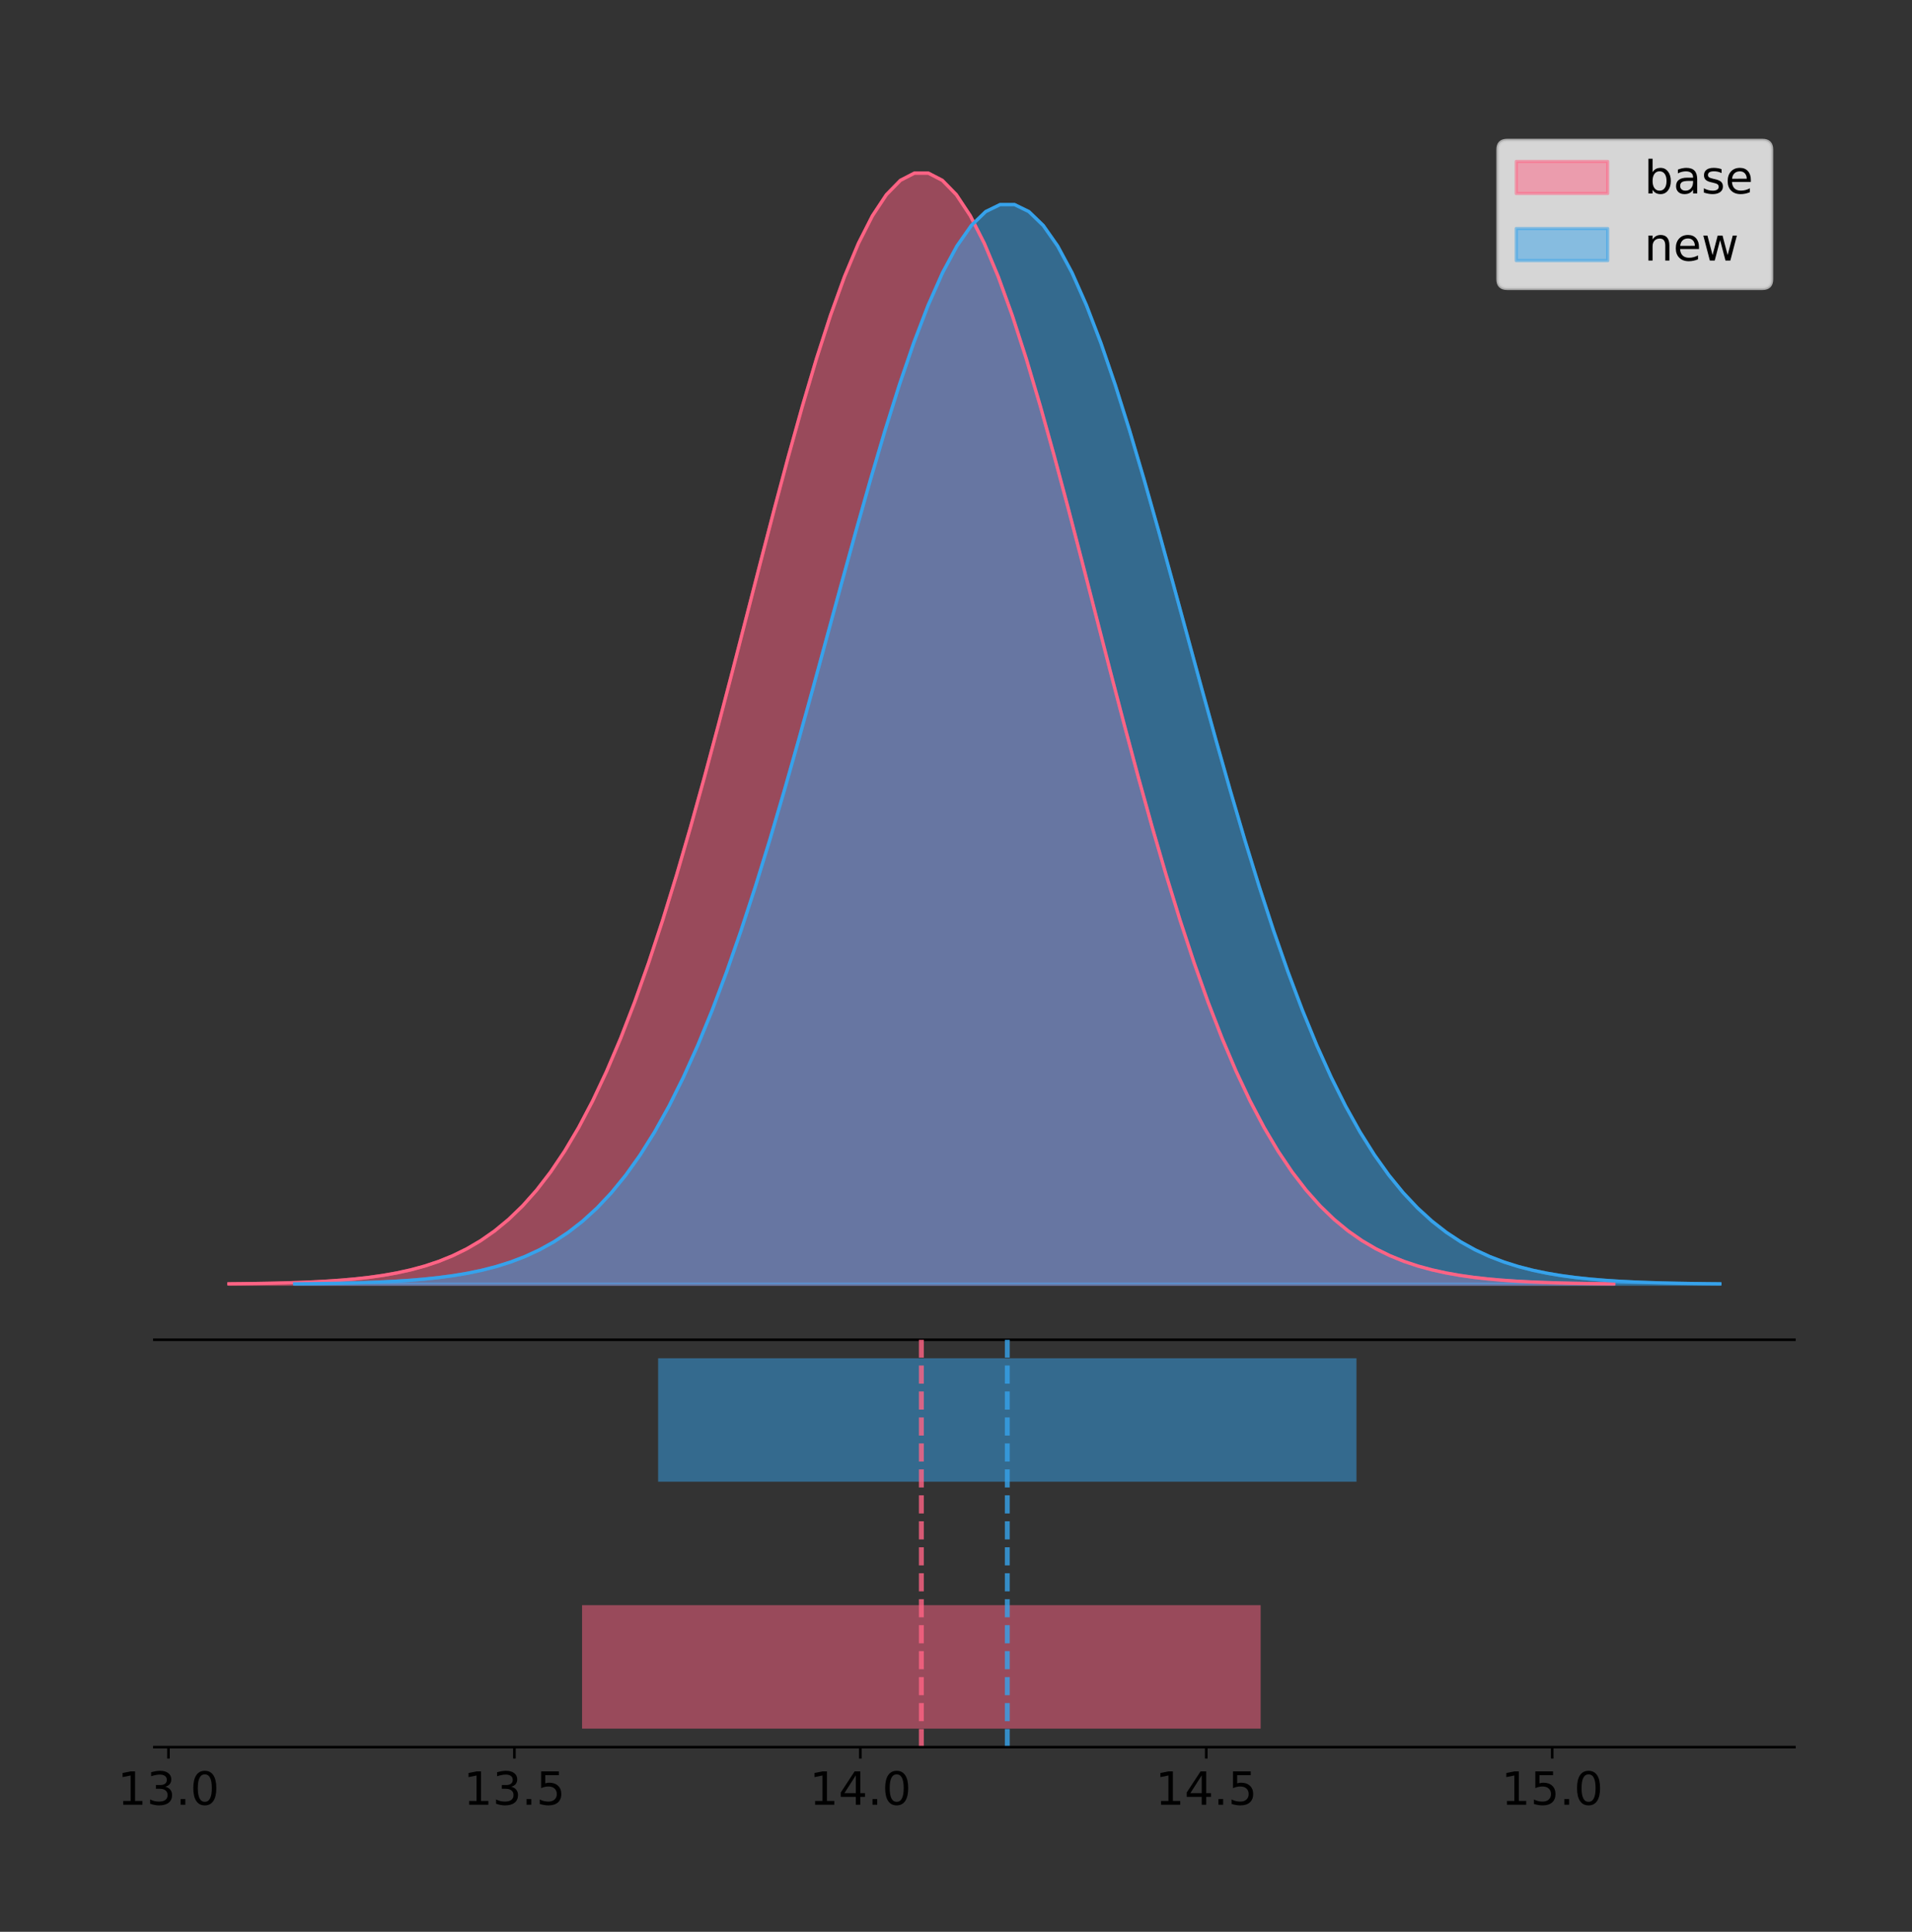 <?xml version="1.0" encoding="utf-8" standalone="no"?>
<!DOCTYPE svg PUBLIC "-//W3C//DTD SVG 1.1//EN"
  "http://www.w3.org/Graphics/SVG/1.1/DTD/svg11.dtd">
<!-- Created with matplotlib (https://matplotlib.org/) -->
<svg height="591.509pt" version="1.1" viewBox="0 0 585.475 591.509" width="585.475pt" xmlns="http://www.w3.org/2000/svg" xmlns:xlink="http://www.w3.org/1999/xlink">
 <rect x="0" y="0" width="585.475" height="591.509" fill="#333333" stroke="none"/>
 <defs>
  <style type="text/css">
*{stroke-linecap:butt;stroke-linejoin:round;}
  </style>
 </defs>
 <g id="figure_1">
  <g id="patch_1">
   <path d="M 0 591.509 
L 585.475 591.509 
L 585.475 0 
L 0 0 
z
" style="fill:none;"/>
  </g>
  <g id="axes_1">
   <g id="patch_2">
    <path d="M 47.275 410.22 
L 549.475 410.22 
L 549.475 36 
L 47.275 36 
z
" style="fill:none;"/>
   </g>
   <g id="PolyCollection_1">
    <defs>
     <path d="M 70.102 -198.299 
L 70.102 -198.414 
L 74.386 -198.457 
L 78.669 -198.515 
L 82.953 -198.592 
L 87.236 -198.694 
L 91.519 -198.829 
L 95.803 -199.006 
L 100.086 -199.235 
L 104.37 -199.53 
L 108.653 -199.907 
L 112.936 -200.387 
L 117.22 -200.993 
L 121.503 -201.751 
L 125.787 -202.695 
L 130.07 -203.86 
L 134.353 -205.288 
L 138.637 -207.025 
L 142.92 -209.123 
L 147.204 -211.638 
L 151.487 -214.631 
L 155.77 -218.165 
L 160.054 -222.307 
L 164.337 -227.124 
L 168.621 -232.681 
L 172.904 -239.043 
L 177.187 -246.268 
L 181.471 -254.407 
L 185.754 -263.499 
L 190.038 -273.572 
L 194.321 -284.635 
L 198.604 -296.68 
L 202.888 -309.675 
L 207.171 -323.567 
L 211.455 -338.274 
L 215.738 -353.69 
L 220.021 -369.68 
L 224.305 -386.086 
L 228.588 -402.724 
L 232.872 -419.387 
L 237.155 -435.851 
L 241.438 -451.881 
L 245.722 -467.231 
L 250.005 -481.653 
L 254.289 -494.905 
L 258.572 -506.757 
L 262.855 -516.994 
L 267.139 -525.428 
L 271.422 -531.9 
L 275.706 -536.285 
L 279.989 -538.499 
L 284.272 -538.499 
L 288.556 -536.285 
L 292.839 -531.9 
L 297.123 -525.428 
L 301.406 -516.994 
L 305.689 -506.757 
L 309.973 -494.905 
L 314.256 -481.653 
L 318.54 -467.231 
L 322.823 -451.881 
L 327.106 -435.851 
L 331.39 -419.387 
L 335.673 -402.724 
L 339.957 -386.086 
L 344.24 -369.68 
L 348.523 -353.69 
L 352.807 -338.274 
L 357.09 -323.567 
L 361.374 -309.675 
L 365.657 -296.68 
L 369.94 -284.635 
L 374.224 -273.572 
L 378.507 -263.499 
L 382.791 -254.407 
L 387.074 -246.268 
L 391.357 -239.043 
L 395.641 -232.681 
L 399.924 -227.124 
L 404.208 -222.307 
L 408.491 -218.165 
L 412.774 -214.631 
L 417.058 -211.638 
L 421.341 -209.123 
L 425.625 -207.025 
L 429.908 -205.288 
L 434.191 -203.86 
L 438.475 -202.695 
L 442.758 -201.751 
L 447.042 -200.993 
L 451.325 -200.387 
L 455.608 -199.907 
L 459.892 -199.53 
L 464.175 -199.235 
L 468.459 -199.006 
L 472.742 -198.829 
L 477.025 -198.694 
L 481.309 -198.592 
L 485.592 -198.515 
L 489.876 -198.457 
L 494.159 -198.414 
L 494.159 -198.299 
L 494.159 -198.299 
L 489.876 -198.299 
L 485.592 -198.299 
L 481.309 -198.299 
L 477.025 -198.299 
L 472.742 -198.299 
L 468.459 -198.299 
L 464.175 -198.299 
L 459.892 -198.299 
L 455.608 -198.299 
L 451.325 -198.299 
L 447.042 -198.299 
L 442.758 -198.299 
L 438.475 -198.299 
L 434.191 -198.299 
L 429.908 -198.299 
L 425.625 -198.299 
L 421.341 -198.299 
L 417.058 -198.299 
L 412.774 -198.299 
L 408.491 -198.299 
L 404.208 -198.299 
L 399.924 -198.299 
L 395.641 -198.299 
L 391.357 -198.299 
L 387.074 -198.299 
L 382.791 -198.299 
L 378.507 -198.299 
L 374.224 -198.299 
L 369.94 -198.299 
L 365.657 -198.299 
L 361.374 -198.299 
L 357.09 -198.299 
L 352.807 -198.299 
L 348.523 -198.299 
L 344.24 -198.299 
L 339.957 -198.299 
L 335.673 -198.299 
L 331.39 -198.299 
L 327.106 -198.299 
L 322.823 -198.299 
L 318.54 -198.299 
L 314.256 -198.299 
L 309.973 -198.299 
L 305.689 -198.299 
L 301.406 -198.299 
L 297.123 -198.299 
L 292.839 -198.299 
L 288.556 -198.299 
L 284.272 -198.299 
L 279.989 -198.299 
L 275.706 -198.299 
L 271.422 -198.299 
L 267.139 -198.299 
L 262.855 -198.299 
L 258.572 -198.299 
L 254.289 -198.299 
L 250.005 -198.299 
L 245.722 -198.299 
L 241.438 -198.299 
L 237.155 -198.299 
L 232.872 -198.299 
L 228.588 -198.299 
L 224.305 -198.299 
L 220.021 -198.299 
L 215.738 -198.299 
L 211.455 -198.299 
L 207.171 -198.299 
L 202.888 -198.299 
L 198.604 -198.299 
L 194.321 -198.299 
L 190.038 -198.299 
L 185.754 -198.299 
L 181.471 -198.299 
L 177.187 -198.299 
L 172.904 -198.299 
L 168.621 -198.299 
L 164.337 -198.299 
L 160.054 -198.299 
L 155.77 -198.299 
L 151.487 -198.299 
L 147.204 -198.299 
L 142.92 -198.299 
L 138.637 -198.299 
L 134.353 -198.299 
L 130.07 -198.299 
L 125.787 -198.299 
L 121.503 -198.299 
L 117.22 -198.299 
L 112.936 -198.299 
L 108.653 -198.299 
L 104.37 -198.299 
L 100.086 -198.299 
L 95.803 -198.299 
L 91.519 -198.299 
L 87.236 -198.299 
L 82.953 -198.299 
L 78.669 -198.299 
L 74.386 -198.299 
L 70.102 -198.299 
z
" id="me1e2f5359a" style="stroke:#ff6384;stroke-opacity:0.5;"/>
    </defs>
    <g clip-path="url(#p3093cfcaf3)">
     <use style="fill:#ff6384;fill-opacity:0.5;stroke:#ff6384;stroke-opacity:0.5;" x="0" xlink:href="#me1e2f5359a" y="591.509"/>
    </g>
   </g>
   <g id="PolyCollection_2">
    <defs>
     <path d="M 90.239 -198.299 
L 90.239 -198.41 
L 94.647 -198.452 
L 99.056 -198.508 
L 103.464 -198.584 
L 107.872 -198.683 
L 112.28 -198.814 
L 116.688 -198.986 
L 121.096 -199.208 
L 125.505 -199.495 
L 129.913 -199.862 
L 134.321 -200.328 
L 138.729 -200.917 
L 143.137 -201.654 
L 147.545 -202.571 
L 151.954 -203.702 
L 156.362 -205.09 
L 160.77 -206.778 
L 165.178 -208.817 
L 169.586 -211.261 
L 173.994 -214.169 
L 178.403 -217.603 
L 182.811 -221.628 
L 187.219 -226.308 
L 191.627 -231.708 
L 196.035 -237.89 
L 200.443 -244.91 
L 204.852 -252.819 
L 209.26 -261.654 
L 213.668 -271.441 
L 218.076 -282.192 
L 222.484 -293.895 
L 226.892 -306.523 
L 231.301 -320.021 
L 235.709 -334.312 
L 240.117 -349.292 
L 244.525 -364.83 
L 248.933 -380.771 
L 253.341 -396.938 
L 257.75 -413.129 
L 262.158 -429.128 
L 266.566 -444.704 
L 270.974 -459.619 
L 275.382 -473.633 
L 279.791 -486.51 
L 284.199 -498.026 
L 288.607 -507.974 
L 293.015 -516.169 
L 297.423 -522.458 
L 301.831 -526.719 
L 306.24 -528.87 
L 310.648 -528.87 
L 315.056 -526.719 
L 319.464 -522.458 
L 323.872 -516.169 
L 328.28 -507.974 
L 332.689 -498.026 
L 337.097 -486.51 
L 341.505 -473.633 
L 345.913 -459.619 
L 350.321 -444.704 
L 354.729 -429.128 
L 359.138 -413.129 
L 363.546 -396.938 
L 367.954 -380.771 
L 372.362 -364.83 
L 376.77 -349.292 
L 381.178 -334.312 
L 385.587 -320.021 
L 389.995 -306.523 
L 394.403 -293.895 
L 398.811 -282.192 
L 403.219 -271.441 
L 407.627 -261.654 
L 412.036 -252.819 
L 416.444 -244.91 
L 420.852 -237.89 
L 425.26 -231.708 
L 429.668 -226.308 
L 434.076 -221.628 
L 438.485 -217.603 
L 442.893 -214.169 
L 447.301 -211.261 
L 451.709 -208.817 
L 456.117 -206.778 
L 460.525 -205.09 
L 464.934 -203.702 
L 469.342 -202.571 
L 473.75 -201.654 
L 478.158 -200.917 
L 482.566 -200.328 
L 486.974 -199.862 
L 491.383 -199.495 
L 495.791 -199.208 
L 500.199 -198.986 
L 504.607 -198.814 
L 509.015 -198.683 
L 513.423 -198.584 
L 517.832 -198.508 
L 522.24 -198.452 
L 526.648 -198.41 
L 526.648 -198.299 
L 526.648 -198.299 
L 522.24 -198.299 
L 517.832 -198.299 
L 513.423 -198.299 
L 509.015 -198.299 
L 504.607 -198.299 
L 500.199 -198.299 
L 495.791 -198.299 
L 491.383 -198.299 
L 486.974 -198.299 
L 482.566 -198.299 
L 478.158 -198.299 
L 473.75 -198.299 
L 469.342 -198.299 
L 464.934 -198.299 
L 460.525 -198.299 
L 456.117 -198.299 
L 451.709 -198.299 
L 447.301 -198.299 
L 442.893 -198.299 
L 438.485 -198.299 
L 434.076 -198.299 
L 429.668 -198.299 
L 425.26 -198.299 
L 420.852 -198.299 
L 416.444 -198.299 
L 412.036 -198.299 
L 407.627 -198.299 
L 403.219 -198.299 
L 398.811 -198.299 
L 394.403 -198.299 
L 389.995 -198.299 
L 385.587 -198.299 
L 381.178 -198.299 
L 376.77 -198.299 
L 372.362 -198.299 
L 367.954 -198.299 
L 363.546 -198.299 
L 359.138 -198.299 
L 354.729 -198.299 
L 350.321 -198.299 
L 345.913 -198.299 
L 341.505 -198.299 
L 337.097 -198.299 
L 332.689 -198.299 
L 328.28 -198.299 
L 323.872 -198.299 
L 319.464 -198.299 
L 315.056 -198.299 
L 310.648 -198.299 
L 306.24 -198.299 
L 301.831 -198.299 
L 297.423 -198.299 
L 293.015 -198.299 
L 288.607 -198.299 
L 284.199 -198.299 
L 279.791 -198.299 
L 275.382 -198.299 
L 270.974 -198.299 
L 266.566 -198.299 
L 262.158 -198.299 
L 257.75 -198.299 
L 253.341 -198.299 
L 248.933 -198.299 
L 244.525 -198.299 
L 240.117 -198.299 
L 235.709 -198.299 
L 231.301 -198.299 
L 226.892 -198.299 
L 222.484 -198.299 
L 218.076 -198.299 
L 213.668 -198.299 
L 209.26 -198.299 
L 204.852 -198.299 
L 200.443 -198.299 
L 196.035 -198.299 
L 191.627 -198.299 
L 187.219 -198.299 
L 182.811 -198.299 
L 178.403 -198.299 
L 173.994 -198.299 
L 169.586 -198.299 
L 165.178 -198.299 
L 160.77 -198.299 
L 156.362 -198.299 
L 151.954 -198.299 
L 147.545 -198.299 
L 143.137 -198.299 
L 138.729 -198.299 
L 134.321 -198.299 
L 129.913 -198.299 
L 125.505 -198.299 
L 121.096 -198.299 
L 116.688 -198.299 
L 112.28 -198.299 
L 107.872 -198.299 
L 103.464 -198.299 
L 99.056 -198.299 
L 94.647 -198.299 
L 90.239 -198.299 
z
" id="mb32da2fb1f" style="stroke:#36a2eb;stroke-opacity:0.5;"/>
    </defs>
    <g clip-path="url(#p3093cfcaf3)">
     <use style="fill:#36a2eb;fill-opacity:0.5;stroke:#36a2eb;stroke-opacity:0.5;" x="0" xlink:href="#mb32da2fb1f" y="591.509"/>
    </g>
   </g>
   <g id="line2d_1">
    <path clip-path="url(#p3093cfcaf3)" d="M 70.102 393.096 
L 74.386 393.053 
L 78.669 392.995 
L 82.953 392.918 
L 87.236 392.815 
L 91.519 392.68 
L 95.803 392.504 
L 100.086 392.275 
L 104.37 391.98 
L 108.653 391.602 
L 112.936 391.122 
L 117.22 390.516 
L 121.503 389.758 
L 125.787 388.814 
L 130.07 387.65 
L 134.353 386.222 
L 138.637 384.485 
L 142.92 382.386 
L 147.204 379.871 
L 151.487 376.878 
L 155.77 373.344 
L 160.054 369.202 
L 164.337 364.386 
L 168.621 358.828 
L 172.904 352.466 
L 177.187 345.241 
L 181.471 337.103 
L 185.754 328.01 
L 190.038 317.937 
L 194.321 306.874 
L 198.604 294.829 
L 202.888 281.834 
L 207.171 267.942 
L 211.455 253.235 
L 215.738 237.82 
L 220.021 221.829 
L 224.305 205.423 
L 228.588 188.786 
L 232.872 172.123 
L 237.155 155.658 
L 241.438 139.628 
L 245.722 124.279 
L 250.005 109.857 
L 254.289 96.604 
L 258.572 84.752 
L 262.855 74.515 
L 267.139 66.081 
L 271.422 59.61 
L 275.706 55.224 
L 279.989 53.01 
L 284.272 53.01 
L 288.556 55.224 
L 292.839 59.61 
L 297.123 66.081 
L 301.406 74.515 
L 305.689 84.752 
L 309.973 96.604 
L 314.256 109.857 
L 318.54 124.279 
L 322.823 139.628 
L 327.106 155.658 
L 331.39 172.123 
L 335.673 188.786 
L 339.957 205.423 
L 344.24 221.829 
L 348.523 237.82 
L 352.807 253.235 
L 357.09 267.942 
L 361.374 281.834 
L 365.657 294.829 
L 369.94 306.874 
L 374.224 317.937 
L 378.507 328.01 
L 382.791 337.103 
L 387.074 345.241 
L 391.357 352.466 
L 395.641 358.828 
L 399.924 364.386 
L 404.208 369.202 
L 408.491 373.344 
L 412.774 376.878 
L 417.058 379.871 
L 421.341 382.386 
L 425.625 384.485 
L 429.908 386.222 
L 434.191 387.65 
L 438.475 388.814 
L 442.758 389.758 
L 447.042 390.516 
L 451.325 391.122 
L 455.608 391.602 
L 459.892 391.98 
L 464.175 392.275 
L 468.459 392.504 
L 472.742 392.68 
L 477.025 392.815 
L 481.309 392.918 
L 485.592 392.995 
L 489.876 393.053 
L 494.159 393.096 
" style="fill:none;stroke:#ff6384;stroke-linecap:square;"/>
   </g>
   <g id="line2d_2">
    <path clip-path="url(#p3093cfcaf3)" d="M 90.239 393.099 
L 94.647 393.057 
L 99.056 393.001 
L 103.464 392.926 
L 107.872 392.826 
L 112.28 392.695 
L 116.688 392.524 
L 121.096 392.301 
L 125.505 392.015 
L 129.913 391.648 
L 134.321 391.181 
L 138.729 390.593 
L 143.137 389.856 
L 147.545 388.939 
L 151.954 387.807 
L 156.362 386.42 
L 160.77 384.732 
L 165.178 382.693 
L 169.586 380.249 
L 173.994 377.341 
L 178.403 373.906 
L 182.811 369.882 
L 187.219 365.202 
L 191.627 359.801 
L 196.035 353.62 
L 200.443 346.599 
L 204.852 338.691 
L 209.26 329.856 
L 213.668 320.068 
L 218.076 309.318 
L 222.484 297.614 
L 226.892 284.986 
L 231.301 271.488 
L 235.709 257.197 
L 240.117 242.218 
L 244.525 226.68 
L 248.933 210.738 
L 253.341 194.572 
L 257.75 178.38 
L 262.158 162.382 
L 266.566 146.806 
L 270.974 131.891 
L 275.382 117.877 
L 279.791 104.999 
L 284.199 93.483 
L 288.607 83.535 
L 293.015 75.34 
L 297.423 69.052 
L 301.831 64.791 
L 306.24 62.639 
L 310.648 62.639 
L 315.056 64.791 
L 319.464 69.052 
L 323.872 75.34 
L 328.28 83.535 
L 332.689 93.483 
L 337.097 104.999 
L 341.505 117.877 
L 345.913 131.891 
L 350.321 146.806 
L 354.729 162.382 
L 359.138 178.38 
L 363.546 194.572 
L 367.954 210.738 
L 372.362 226.68 
L 376.77 242.218 
L 381.178 257.197 
L 385.587 271.488 
L 389.995 284.986 
L 394.403 297.614 
L 398.811 309.318 
L 403.219 320.068 
L 407.627 329.856 
L 412.036 338.691 
L 416.444 346.599 
L 420.852 353.62 
L 425.26 359.801 
L 429.668 365.202 
L 434.076 369.882 
L 438.485 373.906 
L 442.893 377.341 
L 447.301 380.249 
L 451.709 382.693 
L 456.117 384.732 
L 460.525 386.42 
L 464.934 387.807 
L 469.342 388.939 
L 473.75 389.856 
L 478.158 390.593 
L 482.566 391.181 
L 486.974 391.648 
L 491.383 392.015 
L 495.791 392.301 
L 500.199 392.524 
L 504.607 392.695 
L 509.015 392.826 
L 513.423 392.926 
L 517.832 393.001 
L 522.24 393.057 
L 526.648 393.099 
" style="fill:none;stroke:#36a2eb;stroke-linecap:square;"/>
   </g>
   <g id="patch_3">
    <path d="M 47.275 410.22 
L 549.475 410.22 
" style="fill:none;stroke:#000000;stroke-linecap:square;stroke-linejoin:miter;stroke-width:0.8;"/>
   </g>
   <g id="legend_1">
    <g id="patch_4">
     <path d="M 461.501 88.299 
L 539.675 88.299 
Q 542.475 88.299 542.475 85.499 
L 542.475 45.8 
Q 542.475 43 539.675 43 
L 461.501 43 
Q 458.701 43 458.701 45.8 
L 458.701 85.499 
Q 458.701 88.299 461.501 88.299 
z
" style="fill:#ffffff;opacity:0.8;stroke:#cccccc;stroke-linejoin:miter;"/>
    </g>
    <g id="patch_5">
     <path d="M 464.301 59.238 
L 492.301 59.238 
L 492.301 49.438 
L 464.301 49.438 
z
" style="fill:#ff6384;opacity:0.5;stroke:#ff6384;stroke-linejoin:miter;"/>
    </g>
    <g id="text_1">
     <!-- base -->
     <defs>
      <path d="M 48.688 27.297 
Q 48.688 37.203 44.609 42.844 
Q 40.531 48.484 33.406 48.484 
Q 26.266 48.484 22.188 42.844 
Q 18.109 37.203 18.109 27.297 
Q 18.109 17.391 22.188 11.75 
Q 26.266 6.109 33.406 6.109 
Q 40.531 6.109 44.609 11.75 
Q 48.688 17.391 48.688 27.297 
z
M 18.109 46.391 
Q 20.953 51.266 25.266 53.625 
Q 29.594 56 35.594 56 
Q 45.562 56 51.781 48.094 
Q 58.016 40.188 58.016 27.297 
Q 58.016 14.406 51.781 6.484 
Q 45.562 -1.422 35.594 -1.422 
Q 29.594 -1.422 25.266 0.953 
Q 20.953 3.328 18.109 8.203 
L 18.109 0 
L 9.078 0 
L 9.078 75.984 
L 18.109 75.984 
z
" id="DejaVuSans-98"/>
      <path d="M 34.281 27.484 
Q 23.391 27.484 19.188 25 
Q 14.984 22.516 14.984 16.5 
Q 14.984 11.719 18.141 8.906 
Q 21.297 6.109 26.703 6.109 
Q 34.188 6.109 38.703 11.406 
Q 43.219 16.703 43.219 25.484 
L 43.219 27.484 
z
M 52.203 31.203 
L 52.203 0 
L 43.219 0 
L 43.219 8.297 
Q 40.141 3.328 35.547 0.953 
Q 30.953 -1.422 24.312 -1.422 
Q 15.922 -1.422 10.953 3.297 
Q 6 8.016 6 15.922 
Q 6 25.141 12.172 29.828 
Q 18.359 34.516 30.609 34.516 
L 43.219 34.516 
L 43.219 35.406 
Q 43.219 41.609 39.141 45 
Q 35.062 48.391 27.688 48.391 
Q 23 48.391 18.547 47.266 
Q 14.109 46.141 10.016 43.891 
L 10.016 52.203 
Q 14.938 54.109 19.578 55.047 
Q 24.219 56 28.609 56 
Q 40.484 56 46.344 49.844 
Q 52.203 43.703 52.203 31.203 
z
" id="DejaVuSans-97"/>
      <path d="M 44.281 53.078 
L 44.281 44.578 
Q 40.484 46.531 36.375 47.5 
Q 32.281 48.484 27.875 48.484 
Q 21.188 48.484 17.844 46.438 
Q 14.5 44.391 14.5 40.281 
Q 14.5 37.156 16.891 35.375 
Q 19.281 33.594 26.516 31.984 
L 29.594 31.297 
Q 39.156 29.25 43.188 25.516 
Q 47.219 21.781 47.219 15.094 
Q 47.219 7.469 41.188 3.016 
Q 35.156 -1.422 24.609 -1.422 
Q 20.219 -1.422 15.453 -0.562 
Q 10.688 0.297 5.422 2 
L 5.422 11.281 
Q 10.406 8.688 15.234 7.391 
Q 20.062 6.109 24.812 6.109 
Q 31.156 6.109 34.562 8.281 
Q 37.984 10.453 37.984 14.406 
Q 37.984 18.062 35.516 20.016 
Q 33.062 21.969 24.703 23.781 
L 21.578 24.516 
Q 13.234 26.266 9.516 29.906 
Q 5.812 33.547 5.812 39.891 
Q 5.812 47.609 11.281 51.797 
Q 16.75 56 26.812 56 
Q 31.781 56 36.172 55.266 
Q 40.578 54.547 44.281 53.078 
z
" id="DejaVuSans-115"/>
      <path d="M 56.203 29.594 
L 56.203 25.203 
L 14.891 25.203 
Q 15.484 15.922 20.484 11.062 
Q 25.484 6.203 34.422 6.203 
Q 39.594 6.203 44.453 7.469 
Q 49.312 8.734 54.109 11.281 
L 54.109 2.781 
Q 49.266 0.734 44.188 -0.344 
Q 39.109 -1.422 33.891 -1.422 
Q 20.797 -1.422 13.156 6.188 
Q 5.516 13.812 5.516 26.812 
Q 5.516 40.234 12.766 48.109 
Q 20.016 56 32.328 56 
Q 43.359 56 49.781 48.891 
Q 56.203 41.797 56.203 29.594 
z
M 47.219 32.234 
Q 47.125 39.594 43.094 43.984 
Q 39.062 48.391 32.422 48.391 
Q 24.906 48.391 20.391 44.141 
Q 15.875 39.891 15.188 32.172 
z
" id="DejaVuSans-101"/>
     </defs>
     <g transform="translate(503.501 59.238)scale(0.14 -0.14)">
      <use xlink:href="#DejaVuSans-98"/>
      <use x="63.477" xlink:href="#DejaVuSans-97"/>
      <use x="124.756" xlink:href="#DejaVuSans-115"/>
      <use x="176.855" xlink:href="#DejaVuSans-101"/>
     </g>
    </g>
    <g id="patch_6">
     <path d="M 464.301 79.787 
L 492.301 79.787 
L 492.301 69.987 
L 464.301 69.987 
z
" style="fill:#36a2eb;opacity:0.5;stroke:#36a2eb;stroke-linejoin:miter;"/>
    </g>
    <g id="text_2">
     <!-- new -->
     <defs>
      <path d="M 54.891 33.016 
L 54.891 0 
L 45.906 0 
L 45.906 32.719 
Q 45.906 40.484 42.875 44.328 
Q 39.844 48.188 33.797 48.188 
Q 26.516 48.188 22.312 43.547 
Q 18.109 38.922 18.109 30.906 
L 18.109 0 
L 9.078 0 
L 9.078 54.688 
L 18.109 54.688 
L 18.109 46.188 
Q 21.344 51.125 25.703 53.562 
Q 30.078 56 35.797 56 
Q 45.219 56 50.047 50.172 
Q 54.891 44.344 54.891 33.016 
z
" id="DejaVuSans-110"/>
      <path d="M 4.203 54.688 
L 13.188 54.688 
L 24.422 12.016 
L 35.594 54.688 
L 46.188 54.688 
L 57.422 12.016 
L 68.609 54.688 
L 77.594 54.688 
L 63.281 0 
L 52.688 0 
L 40.922 44.828 
L 29.109 0 
L 18.5 0 
z
" id="DejaVuSans-119"/>
     </defs>
     <g transform="translate(503.501 79.787)scale(0.14 -0.14)">
      <use xlink:href="#DejaVuSans-110"/>
      <use x="63.379" xlink:href="#DejaVuSans-101"/>
      <use x="124.902" xlink:href="#DejaVuSans-119"/>
     </g>
    </g>
   </g>
  </g>
  <g id="axes_2">
   <g id="patch_7">
    <path d="M 47.275 534.96 
L 549.475 534.96 
L 549.475 410.22 
L 47.275 410.22 
z
" style="fill:none;"/>
   </g>
   <g id="patch_8">
    <path clip-path="url(#pbda6038421)" d="M 178.237 529.29 
L 386.025 529.29 
L 386.025 491.49 
L 178.237 491.49 
z
" style="fill:#ff6384;opacity:0.5;"/>
   </g>
   <g id="patch_9">
    <path clip-path="url(#pbda6038421)" d="M 201.523 453.69 
L 415.364 453.69 
L 415.364 415.89 
L 201.523 415.89 
z
" style="fill:#36a2eb;opacity:0.5;"/>
   </g>
   <g id="matplotlib.axis_1">
    <g id="xtick_1">
     <g id="line2d_3">
      <defs>
       <path d="M 0 0 
L 0 3.5 
" id="mb03571f53c" style="stroke:#000000;stroke-width:0.8;"/>
      </defs>
      <g>
       <use style="stroke:#000000;stroke-width:0.8;" x="51.586" xlink:href="#mb03571f53c" y="534.96"/>
      </g>
     </g>
     <g id="text_3">
      <!-- 13.0 -->
      <defs>
       <path d="M 12.406 8.297 
L 28.516 8.297 
L 28.516 63.922 
L 10.984 60.406 
L 10.984 69.391 
L 28.422 72.906 
L 38.281 72.906 
L 38.281 8.297 
L 54.391 8.297 
L 54.391 0 
L 12.406 0 
z
" id="DejaVuSans-49"/>
       <path d="M 40.578 39.312 
Q 47.656 37.797 51.625 33 
Q 55.609 28.219 55.609 21.188 
Q 55.609 10.406 48.188 4.484 
Q 40.766 -1.422 27.094 -1.422 
Q 22.516 -1.422 17.656 -0.516 
Q 12.797 0.391 7.625 2.203 
L 7.625 11.719 
Q 11.719 9.328 16.594 8.109 
Q 21.484 6.891 26.812 6.891 
Q 36.078 6.891 40.938 10.547 
Q 45.797 14.203 45.797 21.188 
Q 45.797 27.641 41.281 31.266 
Q 36.766 34.906 28.719 34.906 
L 20.219 34.906 
L 20.219 43.016 
L 29.109 43.016 
Q 36.375 43.016 40.234 45.922 
Q 44.094 48.828 44.094 54.297 
Q 44.094 59.906 40.109 62.906 
Q 36.141 65.922 28.719 65.922 
Q 24.656 65.922 20.016 65.031 
Q 15.375 64.156 9.812 62.312 
L 9.812 71.094 
Q 15.438 72.656 20.344 73.438 
Q 25.25 74.219 29.594 74.219 
Q 40.828 74.219 47.359 69.109 
Q 53.906 64.016 53.906 55.328 
Q 53.906 49.266 50.438 45.094 
Q 46.969 40.922 40.578 39.312 
z
" id="DejaVuSans-51"/>
       <path d="M 10.688 12.406 
L 21 12.406 
L 21 0 
L 10.688 0 
z
" id="DejaVuSans-46"/>
       <path d="M 31.781 66.406 
Q 24.172 66.406 20.328 58.906 
Q 16.5 51.422 16.5 36.375 
Q 16.5 21.391 20.328 13.891 
Q 24.172 6.391 31.781 6.391 
Q 39.453 6.391 43.281 13.891 
Q 47.125 21.391 47.125 36.375 
Q 47.125 51.422 43.281 58.906 
Q 39.453 66.406 31.781 66.406 
z
M 31.781 74.219 
Q 44.047 74.219 50.516 64.516 
Q 56.984 54.828 56.984 36.375 
Q 56.984 17.969 50.516 8.266 
Q 44.047 -1.422 31.781 -1.422 
Q 19.531 -1.422 13.062 8.266 
Q 6.594 17.969 6.594 36.375 
Q 6.594 54.828 13.062 64.516 
Q 19.531 74.219 31.781 74.219 
z
" id="DejaVuSans-48"/>
      </defs>
      <g transform="translate(36 552.598)scale(0.14 -0.14)">
       <use xlink:href="#DejaVuSans-49"/>
       <use x="63.623" xlink:href="#DejaVuSans-51"/>
       <use x="127.246" xlink:href="#DejaVuSans-46"/>
       <use x="159.033" xlink:href="#DejaVuSans-48"/>
      </g>
     </g>
    </g>
    <g id="xtick_2">
     <g id="line2d_4">
      <g>
       <use style="stroke:#000000;stroke-width:0.8;" x="157.515" xlink:href="#mb03571f53c" y="534.96"/>
      </g>
     </g>
     <g id="text_4">
      <!-- 13.5 -->
      <defs>
       <path d="M 10.797 72.906 
L 49.516 72.906 
L 49.516 64.594 
L 19.828 64.594 
L 19.828 46.734 
Q 21.969 47.469 24.109 47.828 
Q 26.266 48.188 28.422 48.188 
Q 40.625 48.188 47.75 41.5 
Q 54.891 34.812 54.891 23.391 
Q 54.891 11.625 47.562 5.094 
Q 40.234 -1.422 26.906 -1.422 
Q 22.312 -1.422 17.547 -0.641 
Q 12.797 0.141 7.719 1.703 
L 7.719 11.625 
Q 12.109 9.234 16.797 8.062 
Q 21.484 6.891 26.703 6.891 
Q 35.156 6.891 40.078 11.328 
Q 45.016 15.766 45.016 23.391 
Q 45.016 31 40.078 35.438 
Q 35.156 39.891 26.703 39.891 
Q 22.75 39.891 18.812 39.016 
Q 14.891 38.141 10.797 36.281 
z
" id="DejaVuSans-53"/>
      </defs>
      <g transform="translate(141.929 552.598)scale(0.14 -0.14)">
       <use xlink:href="#DejaVuSans-49"/>
       <use x="63.623" xlink:href="#DejaVuSans-51"/>
       <use x="127.246" xlink:href="#DejaVuSans-46"/>
       <use x="159.033" xlink:href="#DejaVuSans-53"/>
      </g>
     </g>
    </g>
    <g id="xtick_3">
     <g id="line2d_5">
      <g>
       <use style="stroke:#000000;stroke-width:0.8;" x="263.445" xlink:href="#mb03571f53c" y="534.96"/>
      </g>
     </g>
     <g id="text_5">
      <!-- 14.0 -->
      <defs>
       <path d="M 37.797 64.312 
L 12.891 25.391 
L 37.797 25.391 
z
M 35.203 72.906 
L 47.609 72.906 
L 47.609 25.391 
L 58.016 25.391 
L 58.016 17.188 
L 47.609 17.188 
L 47.609 0 
L 37.797 0 
L 37.797 17.188 
L 4.891 17.188 
L 4.891 26.703 
z
" id="DejaVuSans-52"/>
      </defs>
      <g transform="translate(247.859 552.598)scale(0.14 -0.14)">
       <use xlink:href="#DejaVuSans-49"/>
       <use x="63.623" xlink:href="#DejaVuSans-52"/>
       <use x="127.246" xlink:href="#DejaVuSans-46"/>
       <use x="159.033" xlink:href="#DejaVuSans-48"/>
      </g>
     </g>
    </g>
    <g id="xtick_4">
     <g id="line2d_6">
      <g>
       <use style="stroke:#000000;stroke-width:0.8;" x="369.374" xlink:href="#mb03571f53c" y="534.96"/>
      </g>
     </g>
     <g id="text_6">
      <!-- 14.5 -->
      <g transform="translate(353.788 552.598)scale(0.14 -0.14)">
       <use xlink:href="#DejaVuSans-49"/>
       <use x="63.623" xlink:href="#DejaVuSans-52"/>
       <use x="127.246" xlink:href="#DejaVuSans-46"/>
       <use x="159.033" xlink:href="#DejaVuSans-53"/>
      </g>
     </g>
    </g>
    <g id="xtick_5">
     <g id="line2d_7">
      <g>
       <use style="stroke:#000000;stroke-width:0.8;" x="475.304" xlink:href="#mb03571f53c" y="534.96"/>
      </g>
     </g>
     <g id="text_7">
      <!-- 15.0 -->
      <g transform="translate(459.718 552.598)scale(0.14 -0.14)">
       <use xlink:href="#DejaVuSans-49"/>
       <use x="63.623" xlink:href="#DejaVuSans-53"/>
       <use x="127.246" xlink:href="#DejaVuSans-46"/>
       <use x="159.033" xlink:href="#DejaVuSans-48"/>
      </g>
     </g>
    </g>
   </g>
   <g id="line2d_8">
    <path clip-path="url(#pbda6038421)" d="M 282.131 534.96 
L 282.131 410.22 
" style="fill:none;stroke:#ff6384;stroke-dasharray:5.55,2.4;stroke-dashoffset:0;stroke-opacity:0.8;stroke-width:1.5;"/>
   </g>
   <g id="line2d_9">
    <path clip-path="url(#pbda6038421)" d="M 308.444 534.96 
L 308.444 410.22 
" style="fill:none;stroke:#36a2eb;stroke-dasharray:5.55,2.4;stroke-dashoffset:0;stroke-opacity:0.8;stroke-width:1.5;"/>
   </g>
   <g id="patch_10">
    <path d="M 47.275 534.96 
L 549.475 534.96 
" style="fill:none;stroke:#000000;stroke-linecap:square;stroke-linejoin:miter;stroke-width:0.8;"/>
   </g>
  </g>
 </g>
 <defs>
  <clipPath id="p3093cfcaf3">
   <rect height="374.22" width="502.2" x="47.275" y="36"/>
  </clipPath>
  <clipPath id="pbda6038421">
   <rect height="124.74" width="502.2" x="47.275" y="410.22"/>
  </clipPath>
 </defs>
</svg>
